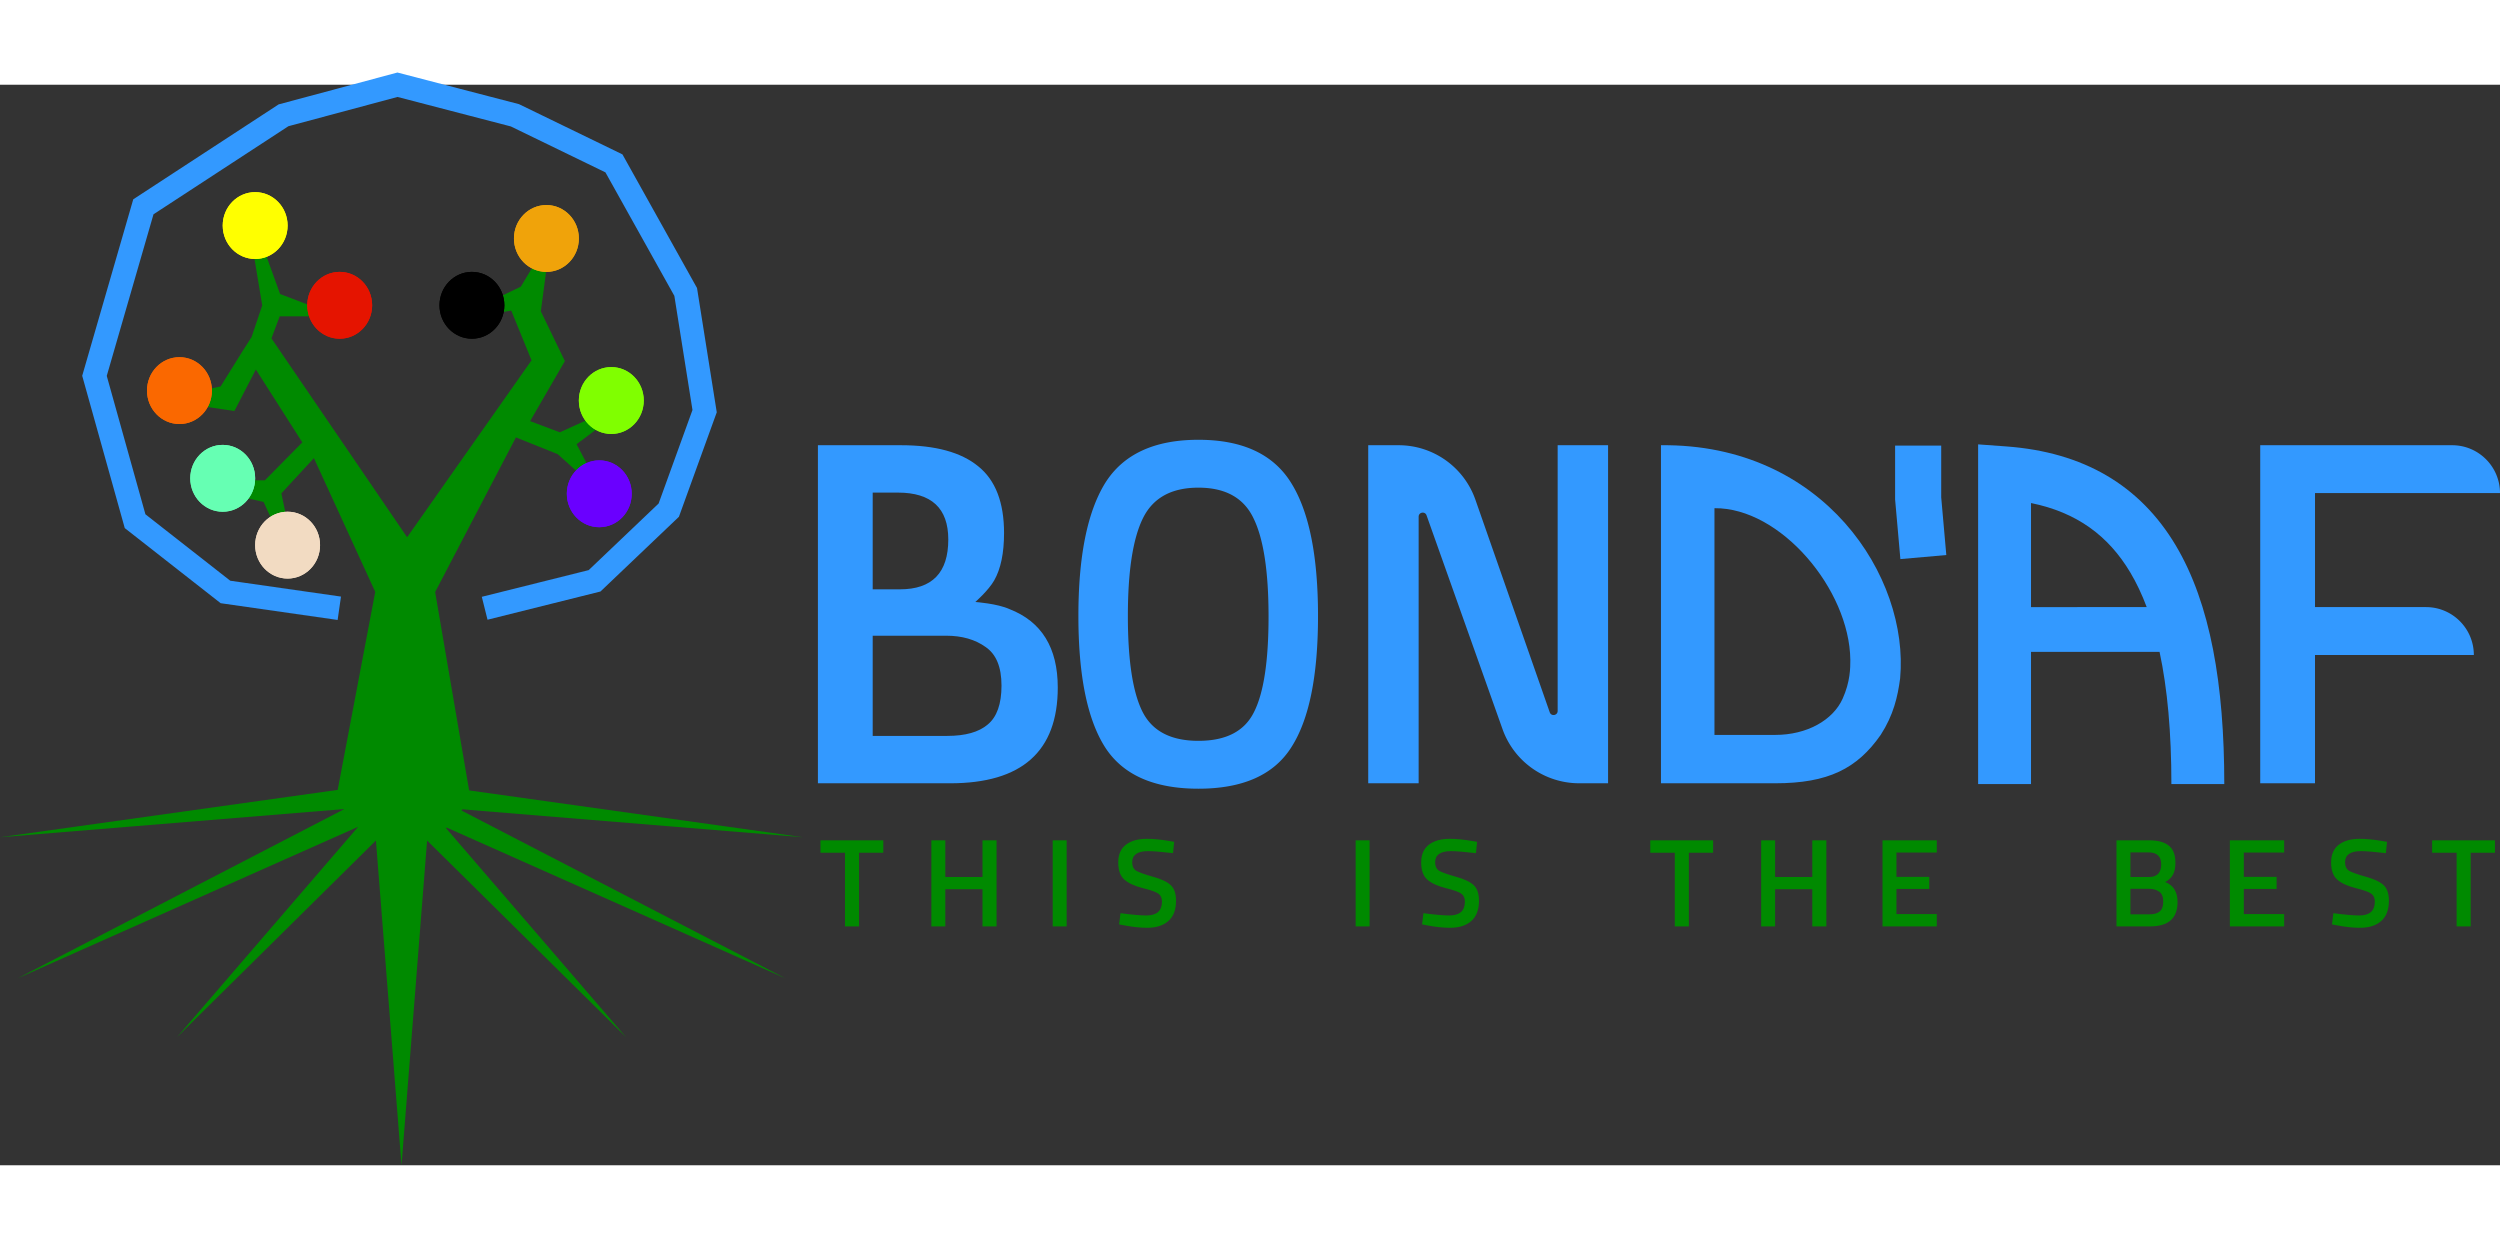 <svg fill="none" height="1250" viewBox="86.301 64.415 627.397 271.17" width="2500" xmlns="http://www.w3.org/2000/svg"><rect x="86.301" y="64.415" width="627.397" height="271.17" fill="#333333" stroke="none"/><g fill="#39f"><path d="m373.021 221.762c2.447 4.871 7.126 7.307 14.035 7.307 6.91 0 11.553-2.394 13.928-7.183 2.447-4.789 3.671-12.799 3.671-24.028 0-11.312-1.26-19.527-3.779-24.647-2.447-5.119-7.054-7.679-13.82-7.679s-11.408 2.56-13.927 7.679c-2.519 5.12-3.779 13.294-3.779 24.523 0 11.147 1.224 19.156 3.671 24.028zm37.356 8.917c-4.391 6.936-12.164 10.404-23.321 10.404-11.156 0-18.966-3.468-23.428-10.404-4.463-7.018-6.694-18-6.694-32.945s2.231-26.05 6.694-33.316c4.534-7.266 12.344-10.899 23.428-10.899 11.085 0 18.858 3.633 23.321 10.899 4.462 7.183 6.694 18.289 6.694 33.316 0 15.028-2.232 26.009-6.694 32.945zm19.292 9.043v-84.839h7.623c8.68 0 16.412 5.487 19.277 13.681l18.654 53.344c.379 1.086 1.985.813 1.985-.337v-66.688h12.654v84.839h-7.245a20.422 20.422 0 0 1 -19.243-13.583l-19.068-53.661c-.384-1.081-1.983-.805-1.983.342v66.902zm223.856 0v-84.839h48.16c6.635 0 12.013 5.379 12.013 12.014h-46.425v28.61h27.847c6.635 0 12.014 5.379 12.014 12.014h-39.861v32.201z"/><path clip-rule="evenodd" d="m589.852 155.194-7.124-.524v85.256h13.274v-33.186h32.259c1.979 9.219 2.969 20.242 2.969 33.186h13.274c0-24.907-3.461-45.247-12.166-59.873-9.014-15.147-23.213-23.442-42.486-24.859zm35.183 40.314c-1.195-3.192-2.563-6.078-4.104-8.667-5.489-9.224-13.428-15.11-24.929-17.448v26.115z" fill-rule="evenodd"/><path d="m291.564 154.883h20.828c8.669 0 15.151 1.775 19.445 5.326 4.293 3.467 6.44 9.041 6.44 16.72 0 5.036-.826 9-2.477 11.89-1.455 2.545-4.731 5.406-4.731 5.406s5.495.391 8.55 1.777c8.092 3.138 12.138 9.702 12.138 19.693 0 16.018-9 24.027-27 24.027h-33.193zm32.202 47.807h-18.454v25.143h18.702c4.541 0 7.926-.95 10.156-2.849 2.312-1.899 3.467-5.161 3.467-9.785 0-4.623-1.321-7.844-3.963-9.66-2.642-1.899-5.945-2.849-9.908-2.849zm-12.118-35.917h-6.336v24.275h6.832c8.092 0 12.138-4.17 12.138-12.509 0-7.844-4.212-11.766-12.634-11.766zm220.153 72.95h-28.665v-84.84c40.834-.425 62.35 33.093 60.021 58.503-.606 4.602-1.661 9.211-4.879 14.192-5.895 8.46-13.172 12.145-26.477 12.145zm-15.24-69.035v56.897h15.24c7.983 0 14.483-3.698 16.913-9.064 1.943-4.291 1.943-7.798 1.943-9.796-.218-17.673-17.535-38.21-34.096-38.037z"/></g><path d="m567.68 154.987v13.234l1.302 14.729" stroke="#39f" stroke-width="11.571"/><path d="m292.208 257.158v-3.122h15.767v3.122h-6.086v18.478h-3.532v-18.478zm40.658 18.478v-9.334h-9.334v9.334h-3.5v-21.6h3.5v9.208h9.334v-9.208h3.531v21.6zm17.62 0v-21.6h3.5v21.6zm23.951-18.888c-2.67 0-4.005.935-4.005 2.806 0 .967.315 1.661.946 2.082.631.399 2.018.903 4.162 1.513 2.165.589 3.69 1.303 4.572 2.144.883.82 1.325 2.124 1.325 3.91 0 2.271-.652 3.974-1.955 5.109-1.282 1.114-3.038 1.671-5.266 1.671-1.787 0-3.763-.21-5.928-.631l-1.135-.22.346-2.807c2.838.379 5.004.568 6.496.568 2.607 0 3.91-1.156 3.91-3.469 0-.904-.294-1.566-.883-1.986-.588-.442-1.913-.915-3.973-1.419-2.06-.526-3.595-1.241-4.604-2.145s-1.513-2.333-1.513-4.288.63-3.427 1.892-4.415c1.282-1.009 3.048-1.513 5.297-1.513 1.619 0 3.532.189 5.739.567l1.104.19-.284 2.837c-2.943-.336-5.024-.504-6.243-.504zm52.073 18.888v-21.6h3.501v21.6zm23.951-18.888c-2.669 0-4.004.935-4.004 2.806 0 .967.315 1.661.946 2.082.63.399 2.018.903 4.162 1.513 2.165.589 3.689 1.303 4.572 2.144.883.82 1.325 2.124 1.325 3.91 0 2.271-.652 3.974-1.955 5.109-1.283 1.114-3.038 1.671-5.266 1.671-1.787 0-3.763-.21-5.929-.631l-1.135-.22.347-2.807c2.838.379 5.003.568 6.496.568 2.607 0 3.91-1.156 3.91-3.469 0-.904-.294-1.566-.883-1.986-.589-.442-1.913-.915-3.973-1.419-2.06-.526-3.595-1.241-4.604-2.145s-1.513-2.333-1.513-4.288.63-3.427 1.892-4.415c1.282-1.009 3.048-1.513 5.297-1.513 1.619 0 3.532.189 5.739.567l1.104.19-.284 2.837c-2.943-.336-5.024-.504-6.244-.504zm49.993.41v-3.122h15.766v3.122h-6.085v18.478h-3.532v-18.478zm40.657 18.478v-9.334h-9.333v9.334h-3.5v-21.6h3.5v9.208h9.333v-9.208h3.532v21.6zm17.62 0v-21.6h13.622v3.059h-10.122v6.117h8.23v3.027h-8.23v6.307h10.122v3.09zm58.72-21.6h8.199c2.207 0 3.857.452 4.95 1.356 1.094.883 1.64 2.302 1.64 4.257 0 1.282-.21 2.291-.631 3.027-.399.736-1.04 1.345-1.923 1.829 2.06.799 3.09 2.47 3.09 5.014 0 4.078-2.291 6.117-6.874 6.117h-8.451zm8.199 12.172h-4.699v6.401h4.762c1.156 0 2.018-.242 2.586-.725.588-.484.882-1.314.882-2.491 0-1.178-.336-1.998-1.009-2.46-.672-.483-1.513-.725-2.522-.725zm-.189-9.145h-4.51v6.181h4.636c2.06 0 3.09-1.062 3.09-3.185 0-1.997-1.072-2.996-3.216-2.996zm20.442 18.573v-21.6h13.623v3.059h-10.122v6.117h8.23v3.027h-8.23v6.307h10.122v3.09zm32.912-18.888c-2.67 0-4.004.935-4.004 2.806 0 .967.315 1.661.946 2.082.63.399 2.018.903 4.162 1.513 2.165.589 3.689 1.303 4.572 2.144.883.82 1.324 2.124 1.324 3.91 0 2.271-.651 3.974-1.955 5.109-1.282 1.114-3.037 1.671-5.265 1.671-1.787 0-3.763-.21-5.929-.631l-1.135-.22.347-2.807c2.838.379 5.003.568 6.496.568 2.606 0 3.91-1.156 3.91-3.469 0-.904-.294-1.566-.883-1.986-.589-.442-1.913-.915-3.973-1.419-2.06-.526-3.595-1.241-4.604-2.145s-1.514-2.333-1.514-4.288.631-3.427 1.892-4.415c1.283-1.009 3.049-1.513 5.298-1.513 1.619 0 3.532.189 5.739.567l1.103.19-.283 2.837c-2.943-.336-5.025-.504-6.244-.504zm17.847.41v-3.122h15.766v3.122h-6.086v18.478h-3.531v-18.478z" fill="#008a00"/><path d="m207.931 195.801 27.582-6.89 18.622-17.736 8.996-24.843-4.751-29.915-18.006-32.266-24.85-12.066-29.475-7.67-28.595 7.67-35.171 22.964-12.272 42.424 10.192 36.477 22.677 17.759 28.572 4.092" stroke="#39f" stroke-width="5.927"/><path d="m172.083 241.726 9.512-50.177-16.214-35.356-9.636 10.453 2.775 13.22-5.301-11.683-15.249-3.412h15.249l10.322-10.453-13.128-20.599-5.894 11.406-12.473-1.875 10.29-2.152 5.925-9.531 2.152-3.351 2.806-8.332-2.806-16.878 5.332 14.757 9.635 3.689h-9.635l-2.526 6.764 35.237 51.65 32.461-46.147-5.643-13.835-9.012 1.568 11.506-5.534 4.989-8.3-1.84 13.834 5.925 12.267-9.074 15.68 9.074 3.412 12.162-5.534-9.387 7.041 4.366 8.301-7.141-6.426-11.568-4.642-20.893 39.998 8.595 50.177s-2.081 11.372-15.447 11.372c-13.365 0-15.446-11.372-15.446-11.372z" fill="#008a00" stroke="#008a00" stroke-width="2.156"/><path d="m131.336 149.563c4.497 0 8.143-3.754 8.143-8.386 0-4.631-3.646-8.385-8.143-8.385s-8.142 3.754-8.142 8.385c0 4.632 3.645 8.386 8.142 8.386z" fill="#fa6800"/><path d="m131.337 148.485c3.901 0 7.064-3.272 7.064-7.309 0-4.036-3.163-7.308-7.064-7.308-3.902 0-7.065 3.272-7.065 7.308 0 4.037 3.163 7.309 7.065 7.309z" stroke="#fa6800" stroke-width="2.156"/><path d="m150.336 108.142c4.497 0 8.142-3.755 8.142-8.386s-3.645-8.386-8.142-8.386-8.143 3.755-8.143 8.386 3.646 8.386 8.143 8.386z" fill="#ff0"/><path d="m150.336 107.065c3.901 0 7.064-3.272 7.064-7.309 0-4.036-3.163-7.308-7.064-7.308-3.902 0-7.065 3.272-7.065 7.308 0 4.037 3.163 7.309 7.065 7.309z" stroke="#ff0" stroke-width="2.156"/><path d="m171.552 128.154c4.497 0 8.143-3.754 8.143-8.386 0-4.631-3.646-8.386-8.143-8.386s-8.142 3.755-8.142 8.386c0 4.632 3.645 8.386 8.142 8.386z" fill="#e51400"/><path d="m171.553 127.076c3.901 0 7.064-3.272 7.064-7.308 0-4.037-3.163-7.309-7.064-7.309-3.902 0-7.065 3.272-7.065 7.309 0 4.036 3.163 7.308 7.065 7.308z" stroke="#e51400" stroke-width="2.156"/><path d="m236.692 175.456c4.497 0 8.143-3.755 8.143-8.386s-3.646-8.386-8.143-8.386-8.142 3.755-8.142 8.386 3.645 8.386 8.142 8.386z" fill="#6a00ff"/><path d="m236.693 174.377c3.901 0 7.064-3.272 7.064-7.308s-3.163-7.308-7.064-7.308c-3.902 0-7.065 3.272-7.065 7.308s3.163 7.308 7.065 7.308z" stroke="#6a00ff" stroke-width="2.156"/><path d="m239.712 152.05c4.497 0 8.143-3.754 8.143-8.386 0-4.631-3.646-8.386-8.143-8.386s-8.142 3.755-8.142 8.386c0 4.632 3.645 8.386 8.142 8.386z" fill="#80ff00"/><path d="m239.712 150.973c3.902 0 7.065-3.272 7.065-7.308 0-4.037-3.163-7.309-7.065-7.309s-7.065 3.272-7.065 7.309c0 4.036 3.163 7.308 7.065 7.308z" stroke="#80ff00" stroke-width="2.156"/><path d="m142.193 171.574c4.497 0 8.142-3.755 8.142-8.386 0-4.632-3.645-8.386-8.142-8.386s-8.143 3.754-8.143 8.386c0 4.631 3.646 8.386 8.143 8.386z" fill="#66ffb3"/><path d="m142.193 170.495c3.901 0 7.064-3.272 7.064-7.308s-3.163-7.308-7.064-7.308c-3.902 0-7.065 3.272-7.065 7.308s3.163 7.308 7.065 7.308z" stroke="#66ffb3" stroke-width="2.156"/><path d="m158.478 188.346c4.497 0 8.143-3.755 8.143-8.386 0-4.632-3.646-8.386-8.143-8.386s-8.142 3.754-8.142 8.386c0 4.631 3.645 8.386 8.142 8.386z" fill="#f2dbc2"/><path d="m158.478 187.268c3.902 0 7.065-3.272 7.065-7.308 0-4.037-3.163-7.309-7.065-7.309-3.901 0-7.064 3.272-7.064 7.309 0 4.036 3.163 7.308 7.064 7.308z" stroke="#f2dbc2" stroke-width="2.156"/><path d="m204.734 128.154c4.497 0 8.142-3.754 8.142-8.386 0-4.631-3.645-8.386-8.142-8.386s-8.143 3.755-8.143 8.386c0 4.632 3.646 8.386 8.143 8.386z" fill="#000"/><path d="m204.734 127.076c3.901 0 7.064-3.272 7.064-7.308 0-4.037-3.163-7.309-7.064-7.309-3.902 0-7.065 3.272-7.065 7.309 0 4.036 3.163 7.308 7.065 7.308z" stroke="#000" stroke-width="2.156"/><path d="m223.427 111.383c4.497 0 8.143-3.755 8.143-8.386 0-4.632-3.646-8.386-8.143-8.386s-8.142 3.754-8.142 8.386c0 4.631 3.645 8.386 8.142 8.386z" fill="#f0a30a"/><path d="m223.427 110.305c3.902 0 7.065-3.272 7.065-7.308s-3.163-7.308-7.065-7.308-7.065 3.272-7.065 7.308 3.163 7.308 7.065 7.308z" stroke="#f0a30a" stroke-width="2.156"/><path d="m187.065 335.585-6.422-81.499-49.887 49.315 45.442-52.772-85.45 38.033 81.993-42.479-86.44 7.087 92.748-13.014h8.016zm0 0 6.421-81.499 49.887 49.315-45.442-52.772 85.451 38.033-81.993-42.479 86.439 7.087-92.748-13.014h-8.015z" fill="#008a00"/></svg>